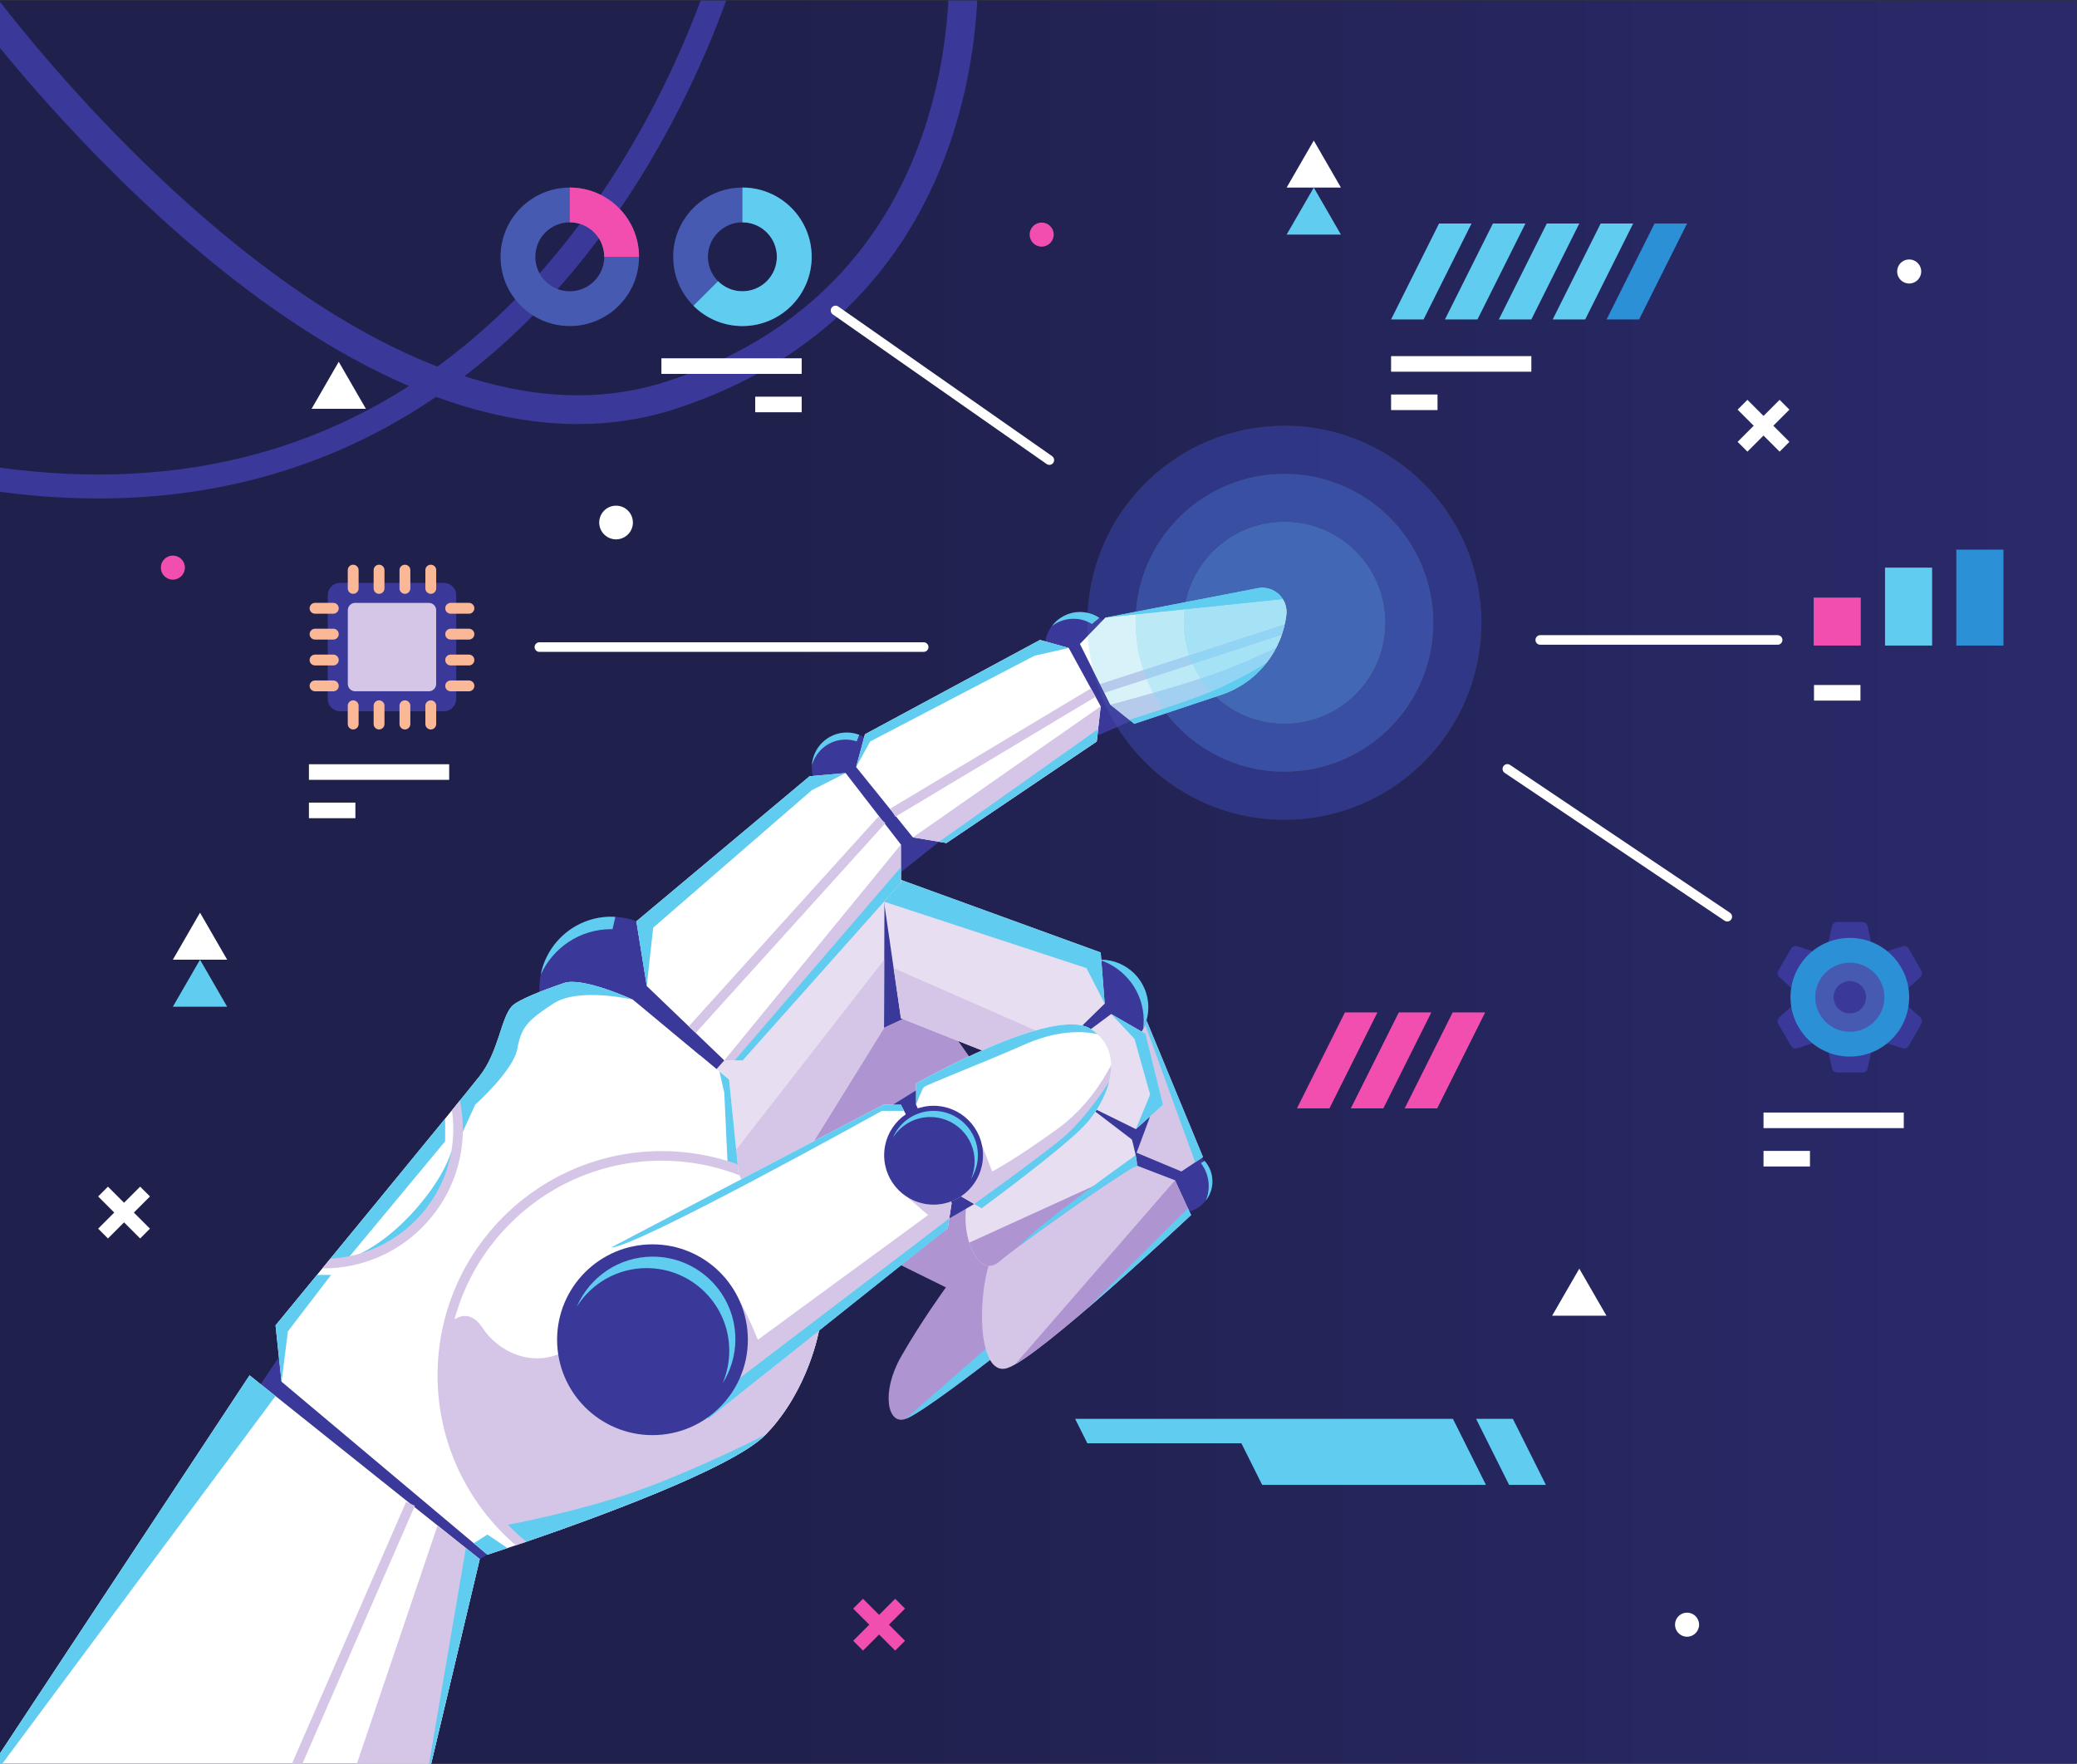 <?xml version="1.0" encoding="UTF-8" standalone="no"?>
<svg
   xmlns:dc="http://purl.org/dc/elements/1.1/"
   xmlns:cc="http://creativecommons.org/ns#"
   xmlns:rdf="http://www.w3.org/1999/02/22-rdf-syntax-ns#"
   xmlns:svg="http://www.w3.org/2000/svg"
   xmlns="http://www.w3.org/2000/svg"
   xmlns:sodipodi="http://sodipodi.sourceforge.net/DTD/sodipodi-0.dtd"
   xmlns:inkscape="http://www.inkscape.org/namespaces/inkscape"
   version="1.1"
   id="svg2"
   xml:space="preserve"
   width="577.38"
   height="490.24"
   viewBox="0 0 577.38 490.24"
   sodipodi:docname="3172740.svg"
   inkscape:version="1.0.2-2 (e86c870879, 2021-01-15)"><rect x="0" y="0" width="577.38" height="490.24" fill="#333333" stroke="none"/><defs
     id="defs6"><clipPath
       clipPathUnits="userSpaceOnUse"
       id="clipPath22"><path
         d="M 7143.6,660.551 H 356.398 V 4339.45 H 7143.6 V 660.551 m -4618.33,2345.569 -365,-196.67 -18.34,-68.33 118.34,-146.67 70,-11.67 313.33,211.67 1.4,12.34 41.24,17.88 c 72.56,-116.23 201.62,-193.55 348.73,-193.55 226.9,0 410.84,183.93 410.84,410.83 0,226.9 -183.94,410.83 -410.84,410.83 -219.98,0 -399.59,-172.89 -410.32,-390.21 -4.83,1.08 -9.85,1.68 -14.98,1.76 -0.02,0 -0.03,0 -0.05,0 -0.21,0 -0.42,0 -0.64,0 -0.02,0 -0.04,0 -0.07,0.01 -0.1,0 -0.21,0 -0.31,0 -0.09,0 -0.18,0 -0.26,0 -0.03,0 -0.06,0 -0.08,-0.01 -0.06,0 -0.12,0 -0.19,0 -0.03,0 -0.05,0 -0.08,0 -0.06,0 -0.13,0 -0.19,0 -0.02,0 -0.05,0 -0.08,0 -0.07,0 -0.14,0 -0.22,0 -0.01,0 -0.02,0 -0.03,0 -35.85,-0.55 -65.44,-26.91 -71,-61.32 l -11.2,3.11"
         id="path20" /></clipPath><linearGradient
       x1="0"
       y1="0"
       x2="1"
       y2="0"
       gradientUnits="userSpaceOnUse"
       gradientTransform="matrix(6787.2,0,0,-6787.2,1896.4,2500)"
       spreadMethod="pad"
       id="linearGradient28"><stop
         style="stop-opacity:1;stop-color:#1f204b"
         offset="0"
         id="stop24" /><stop
         style="stop-opacity:1;stop-color:#3a3899"
         offset="1"
         id="stop26" /></linearGradient><clipPath
       clipPathUnits="userSpaceOnUse"
       id="clipPath38"><path
         d="m 356.398,660.551 h 6787.2 v 3678.9 h -6787.2 z"
         id="path36" /></clipPath><clipPath
       clipPathUnits="userSpaceOnUse"
       id="clipPath212"><path
         d="m 3034.97,2631.12 c -147.11,0 -276.17,77.32 -348.73,193.55 l 28.38,12.3 7.31,-5.85 66.11,22.02 c 56.8,-74.18 146.28,-122.02 246.93,-122.02 171.67,0 310.84,139.16 310.84,310.83 0,171.67 -139.17,310.83 -310.84,310.83 -163.92,0 -298.21,-126.88 -309.99,-287.8 l -63.05,-12.19 h 0.02 l -0.02,-0.01 -5.82,-6 c -8.89,7.62 -19.63,13.14 -31.46,15.79 10.73,217.32 190.34,390.21 410.32,390.21 226.9,0 410.84,-183.93 410.84,-410.83 0,-226.9 -183.94,-410.83 -410.84,-410.83"
         id="path210" /></clipPath><linearGradient
       x1="0"
       y1="0"
       x2="1"
       y2="0"
       gradientUnits="userSpaceOnUse"
       gradientTransform="matrix(6787.2,0,0,-6787.2,1896.4,2500)"
       spreadMethod="pad"
       id="linearGradient218"><stop
         style="stop-opacity:1;stop-color:#2c3480"
         offset="0"
         id="stop214" /><stop
         style="stop-opacity:1;stop-color:#4142a1"
         offset="1"
         id="stop216" /></linearGradient><clipPath
       clipPathUnits="userSpaceOnUse"
       id="clipPath244"><path
         d="m 3034.97,2731.12 c -100.65,0 -190.13,47.84 -246.93,122.02 l 103.34,34.43 c 37.64,-35.03 88.12,-56.45 143.59,-56.45 116.44,0 210.84,94.39 210.84,210.83 0,116.44 -94.4,210.83 -210.84,210.83 -101.68,0 -186.54,-71.98 -206.43,-167.76 l -103.56,-20.04 c 11.78,160.92 146.07,287.8 309.99,287.8 171.67,0 310.84,-139.16 310.84,-310.83 0,-171.67 -139.17,-310.83 -310.84,-310.83"
         id="path242" /></clipPath><linearGradient
       x1="0"
       y1="0"
       x2="1"
       y2="0"
       gradientUnits="userSpaceOnUse"
       gradientTransform="matrix(6787.2,0,0,-6787.2,1896.4,2500)"
       spreadMethod="pad"
       id="linearGradient250"><stop
         style="stop-opacity:1;stop-color:#364fa1"
         offset="0"
         id="stop246" /><stop
         style="stop-opacity:1;stop-color:#4751ac"
         offset="1"
         id="stop248" /></linearGradient><clipPath
       clipPathUnits="userSpaceOnUse"
       id="clipPath270"><path
         d="m 3034.97,2831.12 c -55.47,0 -105.95,21.42 -143.59,56.45 l 11.69,3.9 c 0.18,0.06 0.36,0.12 0.54,0.18 0.06,0.02 0.11,0.04 0.16,0.05 0.13,0.05 0.26,0.09 0.39,0.13 0.06,0.02 0.12,0.04 0.18,0.07 0.16,0.05 0.32,0.11 0.48,0.16 0.06,0.02 0.11,0.04 0.17,0.06 0.12,0.04 0.24,0.08 0.37,0.13 0.08,0.03 0.18,0.06 0.26,0.09 0.08,0.03 0.16,0.05 0.24,0.08 0.1,0.04 0.21,0.07 0.31,0.11 0.03,0.01 0.05,0.02 0.08,0.03 2.37,0.83 4.72,1.71 7.05,2.63 0.02,0 0.04,0.01 0.06,0.02 0.24,0.09 0.47,0.19 0.71,0.28 0.03,0.02 0.07,0.03 0.1,0.04 0.1,0.04 0.2,0.08 0.3,0.12 0.08,0.03 0.15,0.06 0.22,0.09 0.08,0.03 0.17,0.07 0.26,0.1 0.15,0.07 0.32,0.13 0.47,0.2 0.04,0.01 0.07,0.02 0.11,0.04 0.14,0.06 0.29,0.12 0.43,0.18 0.04,0.01 0.08,0.03 0.12,0.05 67,27.56 114.42,89.31 123.22,161.94 3.74,30.83 -20.61,56.88 -50.23,56.88 -2.06,0 -4.15,-0.13 -6.25,-0.39 -1.18,-0.14 -2.36,-0.33 -3.54,-0.56 l -150.74,-29.16 c 19.89,95.78 104.75,167.76 206.43,167.76 116.44,0 210.84,-94.39 210.84,-210.83 0,-116.44 -94.4,-210.83 -210.84,-210.83"
         id="path268" /></clipPath><linearGradient
       x1="0"
       y1="0"
       x2="1"
       y2="0"
       gradientUnits="userSpaceOnUse"
       gradientTransform="matrix(6787.2,0,0,-6787.2,1896.4,2500)"
       spreadMethod="pad"
       id="linearGradient276"><stop
         style="stop-opacity:1;stop-color:#4068b3"
         offset="0"
         id="stop272" /><stop
         style="stop-opacity:1;stop-color:#4d62b7"
         offset="1"
         id="stop274" /></linearGradient><clipPath
       clipPathUnits="userSpaceOnUse"
       id="clipPath838"><rect
         style="fill:#1c1d47;stroke-width:7.5"
         id="rect840"
         width="4330.349"
         height="3676.799"
         x="356.398"
         y="-4339.45"
         transform="scale(1,-1)" /></clipPath></defs><sodipodi:namedview
     pagecolor="#ffffff"
     bordercolor="#666666"
     borderopacity="1"
     objecttolerance="10"
     gridtolerance="10"
     guidetolerance="10"
     inkscape:pageopacity="0"
     inkscape:pageshadow="2"
     inkscape:window-width="1920"
     inkscape:window-height="1001"
     id="namedview4"
     inkscape:document-rotation="0"
     showgrid="false"
     fit-margin-top="0"
     fit-margin-left="0"
     fit-margin-right="0"
     fit-margin-bottom="0"
     inkscape:zoom="1.245"
     inkscape:cx="663.22348"
     inkscape:cy="249.87847"
     inkscape:window-x="-9"
     inkscape:window-y="-9"
     inkscape:window-maximized="1"
     inkscape:current-layer="g10" /><g
     id="g10"
     inkscape:groupmode="layer"
     inkscape:label="ink_ext_XXXXXX"
     transform="matrix(1.333,0,0,-1.333,-47.52,578.593)"><g
       id="g18"
       clip-path="url(#clipPath838)"
       transform="scale(0.1)"><path
         d="M 7143.6,660.551 H 356.398 V 4339.45 H 7143.6 V 660.551 m -4618.33,2345.569 -365,-196.67 -18.34,-68.33 118.34,-146.67 70,-11.67 313.33,211.67 1.4,12.34 41.24,17.88 c 72.56,-116.23 201.62,-193.55 348.73,-193.55 226.9,0 410.84,183.93 410.84,410.83 0,226.9 -183.94,410.83 -410.84,410.83 -219.98,0 -399.59,-172.89 -410.32,-390.21 -4.83,1.08 -9.85,1.68 -14.98,1.76 -0.02,0 -0.03,0 -0.05,0 -0.21,0 -0.42,0 -0.64,0 -0.02,0 -0.04,0 -0.07,0.01 -0.1,0 -0.21,0 -0.31,0 -0.09,0 -0.18,0 -0.26,0 -0.03,0 -0.06,0 -0.08,-0.01 -0.06,0 -0.12,0 -0.19,0 -0.03,0 -0.05,0 -0.08,0 -0.06,0 -0.13,0 -0.19,0 -0.02,0 -0.05,0 -0.08,0 -0.07,0 -0.14,0 -0.22,0 -0.01,0 -0.02,0 -0.03,0 -35.85,-0.55 -65.44,-26.91 -71,-61.32 l -11.2,3.11"
         style="fill:url(#linearGradient28);fill-opacity:1;fill-rule:nonzero;stroke:none"
         id="path30" /></g><g
       id="g32"
       transform="scale(0.1)"><g
         id="g34"
         clip-path="url(#clipPath38)"><path
           d="m 1780.84,2279.27 c 0,-82.69 -67.04,-149.74 -149.74,-149.74 -82.7,0 -149.74,67.05 -149.74,149.74 0,82.7 67.04,149.74 149.74,149.74 82.7,0 149.74,-67.04 149.74,-149.74"
           style="fill:#3a3899;fill-opacity:1;fill-rule:nonzero;stroke:none"
           id="path40" /><path
           d="m 2195.54,2740.01 c 0,-40.35 -32.72,-73.07 -73.07,-73.07 -40.36,0 -73.07,32.72 -73.07,73.07 0,40.36 32.71,73.08 73.07,73.08 40.35,0 73.07,-32.72 73.07,-73.08"
           style="fill:#3a3899;fill-opacity:1;fill-rule:nonzero;stroke:none"
           id="path42" /><path
           d="m 2681.67,2991.27 c 0,-40.36 -32.71,-73.08 -73.07,-73.08 -40.36,0 -73.07,32.72 -73.07,73.08 0,40.35 32.71,73.07 73.07,73.07 40.36,0 73.07,-32.72 73.07,-73.07"
           style="fill:#3a3899;fill-opacity:1;fill-rule:nonzero;stroke:none"
           id="path44" /><path
           d="m 2884.89,1877.08 c 0,-35.87 -29.07,-64.94 -64.94,-64.94 -35.87,0 -64.95,29.07 -64.95,64.94 0,35.87 29.08,64.95 64.95,64.95 35.87,0 64.94,-29.08 64.94,-64.95"
           style="fill:#3a3899;fill-opacity:1;fill-rule:nonzero;stroke:none"
           id="path46" /><path
           d="m 2848.93,1916.89 -15.18,-95.77 c 0,0 -113.25,48.33 -117.53,56.66 -4.29,8.34 0.71,86.67 0.71,86.67 l 132,-47.56"
           style="fill:#3a3899;fill-opacity:1;fill-rule:nonzero;stroke:none"
           id="path48" /><path
           d="m 2653.11,2339.41 63.11,-79.91 -79.91,-55.03 z"
           style="fill:#3a3899;fill-opacity:1;fill-rule:nonzero;stroke:none"
           id="path50" /><path
           d="m 2544.84,3000.68 107.09,41.79 62.69,-205.5 -69.62,-30.18 -100.16,193.89"
           style="fill:#3a3899;fill-opacity:1;fill-rule:nonzero;stroke:none"
           id="path52" /><path
           d="m 2064.58,2723.69 89.07,61.08 161.35,-199.44 -79.73,-63.38 -170.69,201.74"
           style="fill:#3a3899;fill-opacity:1;fill-rule:nonzero;stroke:none"
           id="path54" /><path
           d="m 1356.93,1089.45 16.04,9.26 -410.618,448.24 -62.18,-92.73 456.758,-364.77"
           style="fill:#3a3899;fill-opacity:1;fill-rule:nonzero;stroke:none"
           id="path56" /><path
           d="m 2448.6,1526.12 c 0,0 -165,-130 -203.33,-144.17 -38.34,-14.17 -51.67,55.83 -10,129.17 41.66,73.33 93.85,145 93.85,145 l -408.85,201.66 333.33,456.25 391.67,-557.91 -196.67,-230"
           style="fill:#ae95d1;fill-opacity:1;fill-rule:nonzero;stroke:none"
           id="path58" /><path
           d="m 2433.6,1546.95 -188.33,-165 c 33.38,12.34 162.76,112.47 195.65,138.15 l -7.32,26.85"
           style="fill:#60ccf0;fill-opacity:1;fill-rule:nonzero;stroke:none"
           id="path60" /><path
           d="m 2168.6,2183.2 92.5,42.92 -61.08,234.3 z"
           style="fill:#3a3899;fill-opacity:1;fill-rule:nonzero;stroke:none"
           id="path62" /><path
           d="m 2709.49,1916.89 97.44,-37.44 33.34,-72.5 c 0,0 -318.34,-299.17 -383.34,-319.17 -65,-20 -62.5,166.67 -31.25,233.34 31.25,66.66 283.81,195.77 283.81,195.77"
           style="fill:#d5c6e7;fill-opacity:1;fill-rule:nonzero;stroke:none"
           id="path64" /><path
           d="m 2727.6,2261.12 137.67,-333.34 -45,-30 -111.67,46.67 -110,298.33 129,18.34"
           style="fill:#d5c6e7;fill-opacity:1;fill-rule:nonzero;stroke:none"
           id="path66" /><path
           d="m 2741.63,2212.48 107.3,-295.59 16.34,10.89 -117.99,284.7 h -5.65"
           style="fill:#60ccf0;fill-opacity:1;fill-rule:nonzero;stroke:none"
           id="path68" /><path
           d="m 2751.21,2240.13 c 0,-54.83 -44.44,-99.28 -99.28,-99.28 -54.83,0 -99.28,44.45 -99.28,99.28 0,54.83 44.45,99.28 99.28,99.28 54.84,0 99.28,-44.45 99.28,-99.28"
           style="fill:#3a3899;fill-opacity:1;fill-rule:nonzero;stroke:none"
           id="path70" /><path
           d="m 2741.63,2212.48 c 0,-5.87 -0.51,-11.61 -1.25,-17.28 6.88,13.5 10.83,28.74 10.83,44.93 0,54.83 -44.44,99.28 -99.28,99.28 -1.02,0 -2.01,-0.12 -3.02,-0.15 53.76,-17.08 92.72,-67.36 92.72,-126.78"
           style="fill:#60ccf0;fill-opacity:1;fill-rule:nonzero;stroke:none"
           id="path72" /><path
           d="m 2755,2012.79 -30.13,-81.07 -102.54,87.73 29.6,60 103.07,-66.66"
           style="fill:#3a3899;fill-opacity:1;fill-rule:nonzero;stroke:none"
           id="path74" /><path
           d="m 2621.93,2036.95 95,-72.5 c 0,0 16.67,-60 8.34,-56.67 -8.34,3.34 -238.34,-158.33 -285,-198.33 -46.67,-40 -91.14,69.97 -59.74,151.65 31.4,81.68 241.4,175.85 241.4,175.85"
           style="fill:#e8def1;fill-opacity:1;fill-rule:nonzero;stroke:none"
           id="path76" /><path
           d="m 2218.6,2036.95 48.33,30 121.27,-236.94 -66.01,-38.11 -103.59,245.05"
           style="fill:#3a3899;fill-opacity:1;fill-rule:nonzero;stroke:none"
           id="path78" /><path
           d="m 2608.6,2177.78 65.2,48.34 71.64,-41.36 36.49,-147.81 -56.66,-50.83 -103.34,50.83 -13.33,140.83"
           style="fill:#e8def1;fill-opacity:1;fill-rule:nonzero;stroke:none"
           id="path80" /><path
           d="m 2191.1,2521.95 460.83,-167.5 8.34,-106.67 -145,-141.66 -280,111.21 -44.17,304.62"
           style="fill:#e8def1;fill-opacity:1;fill-rule:nonzero;stroke:none"
           id="path82" /><path
           d="m 2200.02,2460.42 422.31,-138.61 37.94,-74.03 -8.34,106.67 -460.83,167.5 8.92,-61.53"
           style="fill:#60ccf0;fill-opacity:1;fill-rule:nonzero;stroke:none"
           id="path84" /><path
           d="m 2220.12,2321.81 358.48,-157.36 -63.33,-58.33 -280,111.21 -15.15,104.48"
           style="fill:#d5c6e7;fill-opacity:1;fill-rule:nonzero;stroke:none"
           id="path86" /><path
           d="m 2201.1,2500 -1.08,-303.02 -213.92,-345.03 -130,-45 -92.5,285 437.5,408.05"
           style="fill:#e8def1;fill-opacity:1;fill-rule:nonzero;stroke:none"
           id="path88" /><path
           d="m 2200.33,2339.41 -364.93,-468.68 20.7,-63.78 130,45 213.92,345.03 0.31,142.43"
           style="fill:#d5c6e7;fill-opacity:1;fill-rule:nonzero;stroke:none"
           id="path90" /><path
           d="m 1606.1,2314.45 77.5,105 183.33,-290 -16.26,-18.18 -244.57,203.18"
           style="fill:#3a3899;fill-opacity:1;fill-rule:nonzero;stroke:none"
           id="path92" /><path
           d="M 190.266,432.781 876.934,1472.78 1356.93,1089.45 1120.27,92.781 190.266,432.781"
           style="fill:#ffffff;fill-opacity:1;fill-rule:nonzero;stroke:none"
           id="path94" /><path
           d="m 1372.97,1098.71 -429.368,360.74 -12.5,117.5 c 0,0 386.668,470 425.828,520 39.17,50 44.17,120 66.67,145 12.07,13.41 63.69,33.29 108.97,48.84 39.13,13.45 143.78,-34.7 143.78,-34.7 l 200.58,-166.64 20,-196.67 167.65,-325.62 c 0,0 -20.98,-124.38 -110.98,-217.71 -90,-93.33 -580.63,-250.74 -580.63,-250.74"
           style="fill:#ffffff;fill-opacity:1;fill-rule:nonzero;stroke:none"
           id="path96" /><path
           d="m 2064.58,1567.16 -9.31,18.09 -213.34,-89.98 c 0,0 -213.33,107.51 -282.55,45.85 -69.21,-61.67 -157.45,-28.34 -195.78,29.66 -38.33,58 -78.78,0 -78.78,0 -45.46,-278.67 133.78,-424.66 159.99,-448.14 139.68,47.61 440.28,155.77 508.79,226.81 90,93.33 110.98,217.71 110.98,217.71"
           style="fill:#d5c6e7;fill-opacity:1;fill-rule:nonzero;stroke:none"
           id="path98" /><path
           d="m 1297.87,1940.32 c 0,0 -11.94,-49.73 -73.44,-120.04 -61.49,-70.3 -116.73,-93.58 -116.73,-93.58 0,0 90.04,14.36 140.9,81.08 50.86,66.73 49.27,132.54 49.27,132.54"
           style="fill:#60ccf0;fill-opacity:1;fill-rule:nonzero;stroke:none"
           id="path100" /><path
           d="m 1856.87,2106.12 10.06,-44.17 7.16,-153.75 21.67,-3.89 -18.83,185.14 -20.06,16.67"
           style="fill:#60ccf0;fill-opacity:1;fill-rule:nonzero;stroke:none"
           id="path102" /><path
           d="m 1701.93,1237.78 c -130,-48.33 -293.33,-78.09 -293.33,-78.09 l 36.21,-37.05 c 139.68,47.61 440.28,155.76 508.79,226.81 0,0 -121.67,-63.33 -251.67,-111.67"
           style="fill:#60ccf0;fill-opacity:1;fill-rule:nonzero;stroke:none"
           id="path104" /><path
           d="m 1040.03,1709.45 h 36.07 l 208.72,251.25 v 47.3 c -67.81,-83.02 -168.23,-205.37 -244.79,-298.55"
           style="fill:#60ccf0;fill-opacity:1;fill-rule:nonzero;stroke:none"
           id="path106" /><path
           d="m 1964.66,1361.52 c 80.64,91.62 99.92,205.64 99.92,205.64 l -40.64,78.95 -340.34,-295.18 c 0,0 144.53,-20.35 281.06,10.59"
           style="fill:#d5c6e7;fill-opacity:1;fill-rule:nonzero;stroke:none"
           id="path108" /><path
           d="m 1705.27,2284.45 -21.67,135 361.24,302.5 75.2,6.62 115.23,-149.12 V 2500 l -330,-370.55 h -38.34 l -161.66,155"
           style="fill:#ffffff;fill-opacity:1;fill-rule:nonzero;stroke:none"
           id="path110" /><path
           d="m 2330.27,2582.78 -70,11.67 -118.34,146.67 18.34,68.33 365,196.67 60,-16.67 66.66,-121.67 -8.33,-73.33 -313.33,-211.67"
           style="fill:#ffffff;fill-opacity:1;fill-rule:nonzero;stroke:none"
           id="path112" /><path
           d="m 2608.6,2997.78 53.33,55 317.35,61.4 c 33.8,6.54 64.16,-21.75 60.02,-55.93 -9.36,-77.25 -62.4,-142.18 -136.23,-166.78 l -181.14,-60.35 -50,40 -63.33,126.66"
           style="fill:#ffffff;fill-opacity:1;fill-rule:nonzero;stroke:none"
           id="path114" /><path
           d="m 1631.1,1739.45 567.5,297.5 h 36.67 l 105.83,-205 c 0,0 -8.54,-55.36 -8.54,-52.86 0,2.5 -498.96,-397.14 -498.96,-397.14 l -202.5,357.5"
           style="fill:#ffffff;fill-opacity:1;fill-rule:nonzero;stroke:none"
           id="path116" /><path
           d="m 2266.93,2036.95 v 44.17 c 0,0 288.34,165 365,113.33 76.67,-51.67 33.34,-150 -13.33,-200 -46.67,-50 -215,-173.33 -215,-173.33 l -46.16,26.65 -90.51,189.18"
           style="fill:#ffffff;fill-opacity:1;fill-rule:nonzero;stroke:none"
           id="path118" /><path
           d="m 1833.6,1381.95 c 0,0 498.96,399.64 498.96,397.14 0,-2.5 8.54,52.86 8.54,52.86 l -1.7,3.29 c 7.49,2.8 14.61,6.35 21.16,10.73 l 43.04,-24.85 c 0,0 168.33,123.33 215,173.33 28.84,30.9 56.38,80.27 55.13,125.67 -18.09,-35.26 -53.68,-91.52 -112.63,-134 -92.5,-66.67 -135.42,-88.34 -135.42,-88.34 l -21.29,54.63 -155.79,-107.88 43.33,-37.58 -355,-260 c 0,0 -19.54,48.87 -38.5,81.95 -9.08,15.84 -75.89,-47.97 -134.85,-123.33 l 70.02,-123.62"
           style="fill:#d5c6e7;fill-opacity:1;fill-rule:nonzero;stroke:none"
           id="path120" /><path
           d="m 2336.09,1799.92 -3.53,-20.83 -498.96,-397.14 -10,27.5 512.49,390.47"
           style="fill:#60ccf0;fill-opacity:1;fill-rule:nonzero;stroke:none"
           id="path122" /><path
           d="m 1916.1,1546.95 c 0,-109.85 -89.05,-198.9 -198.9,-198.9 -109.86,0 -198.91,89.05 -198.91,198.9 0,109.85 89.05,198.9 198.91,198.9 109.85,0 198.9,-89.05 198.9,-198.9"
           style="fill:#3a3899;fill-opacity:1;fill-rule:nonzero;stroke:none"
           id="path124" /><path
           d="m 2406.47,1931.72 c 0,-56.92 -46.15,-103.07 -103.07,-103.07 -56.92,0 -103.07,46.15 -103.07,103.07 0,56.92 46.15,103.07 103.07,103.07 56.92,0 103.07,-46.15 103.07,-103.07"
           style="fill:#3a3899;fill-opacity:1;fill-rule:nonzero;stroke:none"
           id="path126" /><path
           d="m 2296.56,2011.33 c 51.05,0 92.44,-41.38 92.44,-92.44 0,-12.97 -2.69,-25.3 -7.51,-36.5 9.04,14.29 14.35,31.17 14.35,49.33 0,51.06 -41.38,92.45 -92.44,92.45 -38.09,0 -70.77,-23.05 -84.93,-55.95 16.38,25.88 45.19,43.11 78.09,43.11"
           style="fill:#60ccf0;fill-opacity:1;fill-rule:nonzero;stroke:none"
           id="path128" /><path
           d="m 1704.97,1696.3 c 95.2,0 172.36,-77.17 172.36,-172.36 0,-24.18 -5.02,-47.17 -14,-68.05 16.86,26.64 26.76,58.12 26.76,91.97 0,95.2 -77.17,172.36 -172.36,172.36 -71.01,0 -131.95,-42.97 -158.35,-104.3 30.55,48.25 84.26,80.38 145.59,80.38"
           style="fill:#60ccf0;fill-opacity:1;fill-rule:nonzero;stroke:none"
           id="path130" /><path
           d="m 1288.98,1472.78 c 0,246.78 200.76,447.54 447.54,447.54 57.09,0 111.66,-10.86 161.91,-30.44 l -1.5,2.9 -2.02,19.87 c -49.49,17.87 -102.81,27.67 -158.39,27.67 -257.81,0 -467.54,-209.74 -467.54,-467.54 0,-141.62 63.37,-268.64 163.16,-354.45 6.88,2.33 14.25,4.84 22.05,7.51 -100.74,82.14 -165.21,207.13 -165.21,346.94"
           style="fill:#d5c6e7;fill-opacity:1;fill-rule:nonzero;stroke:none"
           id="path132" /><path
           d="m 1203.36,1208.77 -412.258,-945.321 18.332,-8 412.256,945.331"
           style="fill:#d5c6e7;fill-opacity:1;fill-rule:nonzero;stroke:none"
           id="path134" /><path
           d="m 1807.47,2186.87 395.48,437.29 -14.83,13.41 -395.48,-437.29"
           style="fill:#d5c6e7;fill-opacity:1;fill-rule:nonzero;stroke:none"
           id="path136" /><path
           d="m 2223.74,2637.51 417.71,250.21 -10.28,17.16 -417.71,-250.21"
           style="fill:#d5c6e7;fill-opacity:1;fill-rule:nonzero;stroke:none"
           id="path138" /><path
           d="m 2659.53,2895.92 370.02,120.29 c 2.62,7.51 4.7,15.25 6.42,23.12 l -385.48,-125.32 9.04,-18.09"
           style="fill:#d5c6e7;fill-opacity:1;fill-rule:nonzero;stroke:none"
           id="path140" /><path
           d="M 1268.98,1159.69 931.102,161.941 1120.27,92.781 l 236.66,996.669 -87.95,70.24"
           style="fill:#d5c6e7;fill-opacity:1;fill-rule:nonzero;stroke:none"
           id="path142" /><path
           d="m 2840.27,1806.95 -33.34,72.5 -333.96,-384.18 c 89.58,50.7 367.3,311.68 367.3,311.68"
           style="fill:#ae95d1;fill-opacity:1;fill-rule:nonzero;stroke:none"
           id="path144" /><path
           d="m 2713.69,1902.51 -335.97,-153.14 c 12.15,-38.74 37,-61.82 62.55,-39.92 41.17,35.3 225,165.25 273.42,193.06"
           style="fill:#ae95d1;fill-opacity:1;fill-rule:nonzero;stroke:none"
           id="path146" /><path
           d="m 2673.8,2226.12 48.55,-51.67 32.65,-116.25 -29.73,-72.08 56.66,50.83 -36.49,147.81 -71.64,41.36"
           style="fill:#60ccf0;fill-opacity:1;fill-rule:nonzero;stroke:none"
           id="path148" /><path
           d="m 2330.27,2582.78 313.33,211.67 8.33,73.33 -391.66,-273.33 70,-11.67"
           style="fill:#d5c6e7;fill-opacity:1;fill-rule:nonzero;stroke:none"
           id="path150" /><path
           d="m 2235.27,2500 v 79.45 l -368.34,-450 h 38.34 l 330,370.55"
           style="fill:#d5c6e7;fill-opacity:1;fill-rule:nonzero;stroke:none"
           id="path152" /><path
           d="m 2884.89,2934.45 c -76.29,-27.5 -212.96,-63.33 -212.96,-63.33 l 50,-40 181.14,60.35 c 51.1,17.03 92.21,53.4 115.81,99.78 -0.29,-0.14 -57.88,-29.37 -133.99,-56.8"
           style="fill:#d5c6e7;fill-opacity:1;fill-rule:nonzero;stroke:none"
           id="path154" /><path
           d="m 2840.27,1806.95 -6.52,14.17 L 2622.51,1611 c 105,90 217.76,195.95 217.76,195.95"
           style="fill:#60ccf0;fill-opacity:1;fill-rule:nonzero;stroke:none"
           id="path156" /><path
           d="m 2884.89,1877.08 c 0,16.39 -6.11,31.32 -16.12,42.74 l -7.88,-4.49 c 10.14,-13.34 16.3,-29.87 16.3,-47.93 0,-10.61 -2.12,-20.71 -5.88,-29.97 8.48,10.98 13.58,24.71 13.58,39.65"
           style="fill:#60ccf0;fill-opacity:1;fill-rule:nonzero;stroke:none"
           id="path158" /><path
           d="m 2979.28,3114.18 -317.35,-61.39 370.04,38.34 c -10.61,16.97 -30.91,27.27 -52.69,23.05"
           style="fill:#60ccf0;fill-opacity:1;fill-rule:nonzero;stroke:none"
           id="path160" /><path
           d="m 2141.93,2741.12 29.24,53.33 342.43,178.67 71.67,16.33 -60,16.67 -365,-196.67 -18.34,-68.33"
           style="fill:#60ccf0;fill-opacity:1;fill-rule:nonzero;stroke:none"
           id="path162" /><path
           d="m 1705.27,2284.45 13.33,121.67 330.8,286.66 70.64,35.79 -75.2,-6.62 -361.24,-302.5 21.67,-135"
           style="fill:#60ccf0;fill-opacity:1;fill-rule:nonzero;stroke:none"
           id="path164" /><path
           d="m 1532.57,2290.79 c -45.28,-15.55 -96.9,-35.43 -108.97,-48.84 -22.5,-25 -27.5,-95 -66.67,-145 -7.09,-9.05 -25.6,-31.91 -51.11,-63.2 l 15.94,-53.05 25.59,56.25 c 0,0 79.58,70.83 87.92,116.53 8.33,45.69 21.66,59.3 75,94.3 53.33,35 166.08,8.31 166.08,8.31 0,0 -104.65,48.15 -143.78,34.7"
           style="fill:#60ccf0;fill-opacity:1;fill-rule:nonzero;stroke:none"
           id="path166" /><path
           d="m 1321.76,1986.12 c 0,20.43 -2.14,40.36 -6.17,59.61 -5.2,-6.39 -10.8,-13.25 -16.69,-20.48 1.86,-12.78 2.86,-25.84 2.86,-39.13 0,-144.37 -113.72,-262.66 -256.28,-270.03 -5.69,-6.93 -11.26,-13.7 -16.68,-20.3 l 2.57,-0.07 c 160.13,0 290.39,130.27 290.39,290.4"
           style="fill:#d5c6e7;fill-opacity:1;fill-rule:nonzero;stroke:none"
           id="path168" /><path
           d="m 1356.93,1089.45 -28.88,23.07 -88.24,-516.301 z"
           style="fill:#60ccf0;fill-opacity:1;fill-rule:nonzero;stroke:none"
           id="path170" /><path
           d="m 1414.86,1112.52 -41.89,28.18 -28.48,-18.06 28.48,-23.93 41.89,13.81"
           style="fill:#60ccf0;fill-opacity:1;fill-rule:nonzero;stroke:none"
           id="path172" /><path
           d="m 1633.89,2402.99 5.83,25.64 c -2.86,0.16 -5.72,0.38 -8.62,0.38 -72.73,0 -133.31,-51.87 -146.86,-120.63 25.4,55.82 81.53,94.71 146.86,94.71 0.94,0 1.86,-0.09 2.79,-0.1"
           style="fill:#60ccf0;fill-opacity:1;fill-rule:nonzero;stroke:none"
           id="path174" /><path
           d="m 1017.56,1682.11 h 29.37 l -89.996,-117.66 -13.332,-105 -12.5,117.5 86.458,105.16"
           style="fill:#60ccf0;fill-opacity:1;fill-rule:nonzero;stroke:none"
           id="path176" /><path
           d="M 931.102,1429.53 190.266,432.781 876.934,1472.78 Z"
           style="fill:#60ccf0;fill-opacity:1;fill-rule:nonzero;stroke:none"
           id="path178" /><path
           d="m 2631.93,2194.45 c -76.66,51.67 -365,-113.33 -365,-113.33 v -44.17 c 0,0 11.67,30.83 15.84,36.23 4.16,5.4 120.83,49.6 210.83,89.6 90,40 151.66,21.13 151.67,21.12 -3.98,3.69 -8.4,7.22 -13.34,10.55"
           style="fill:#60ccf0;fill-opacity:1;fill-rule:nonzero;stroke:none"
           id="path180" /><path
           d="m 2241.87,2024.17 v 0 l -6.6,12.78 h -36.67 l -567.5,-297.5 c 49.17,-1.67 564.44,284.72 564.44,284.72 h 46.33"
           style="fill:#60ccf0;fill-opacity:1;fill-rule:nonzero;stroke:none"
           id="path182" /><path
           d="m 2330.27,2582.78 313.33,211.67 2.79,24.6 c -1.76,-0.54 -2.79,-0.85 -2.79,-0.85 l -328.6,-232.87 15.27,-2.55"
           style="fill:#60ccf0;fill-opacity:1;fill-rule:nonzero;stroke:none"
           id="path184" /><path
           d="m 2235.27,2532.23 -0.42,-0.28 -346.25,-402.5 h 16.67 l 330,370.55 v 32.23"
           style="fill:#60ccf0;fill-opacity:1;fill-rule:nonzero;stroke:none"
           id="path186" /><path
           d="m 2903.07,2891.47 c 38.01,12.66 70.45,36.08 94.31,66.31 -1.21,-0.79 -36.13,-23.39 -97.53,-51.86 -38.37,-17.78 -126.16,-46.78 -188.26,-66.53 l 10.34,-8.27 181.14,60.35"
           style="fill:#60ccf0;fill-opacity:1;fill-rule:nonzero;stroke:none"
           id="path188" /><path
           d="m 2148.31,2808.29 c -8.04,3.05 -16.73,4.8 -25.84,4.8 -38.82,0 -70.47,-30.29 -72.84,-68.51 8.47,30.98 36.74,53.77 70.41,53.77 8.09,0 15.84,-1.36 23.11,-3.79 l 5.16,13.73"
           style="fill:#60ccf0;fill-opacity:1;fill-rule:nonzero;stroke:none"
           id="path190" /><path
           d="m 2648.84,3052.23 c -11.55,7.63 -25.36,12.11 -40.24,12.11 -23.93,0 -45.11,-11.56 -58.44,-29.34 12.53,9.55 28.13,15.28 45.11,15.28 14.06,0 27.17,-3.96 38.4,-10.73 4.6,3.79 10.06,8.37 15.17,12.68"
           style="fill:#60ccf0;fill-opacity:1;fill-rule:nonzero;stroke:none"
           id="path192" /><path
           d="m 2618.6,1994.45 c 21.47,23 42.2,56.24 50.9,90.45 l 0.01,0.07 c 0,0 -45.91,-75.52 -100.91,-120.52 -55,-45 -180.4,-134.44 -180.4,-134.44 l 15.4,-8.89 c 0,0 168.33,123.33 215,173.33"
           style="fill:#60ccf0;fill-opacity:1;fill-rule:nonzero;stroke:none"
           id="path194" /><path
           d="m 2724.87,1931.72 c 0,0 -209.28,-148.28 -240.27,-187.77 l 0.01,0.01 c 82.53,61.53 233.92,166.52 240.66,163.82 3.86,-1.54 2.33,10.55 -0.4,23.94"
           style="fill:#60ccf0;fill-opacity:1;fill-rule:nonzero;stroke:none"
           id="path196" /><path
           d="m 1857.83,4462.27 -0.17,-0.66 c -3.93,-15.36 -79.09,-295.17 -277.99,-569.05 -99.42,-136.98 -229.58,-272.41 -396.81,-373.42 -167.29,-101.01 -371.547,-167.97 -621.462,-168.02 -87.593,0 -180.808,8.25 -280,26.26 l -8.929,-49.19 c 101.961,-18.52 198.191,-27.08 288.929,-27.07 263.032,-0.06 479.802,72.09 655.592,180.26 263.8,162.33 435.62,404.46 541.9,605.52 106.25,201.16 147.06,361.76 147.41,363.07 l -48.47,12.3 v 0"
           style="fill:#3a3899;fill-opacity:1;fill-rule:nonzero;stroke:none"
           id="path198" /><path
           d="m 292.734,4321.71 c 0.743,-0.96 157.926,-215.5 394.051,-431 118.113,-107.75 255.973,-215.8 404.635,-297.41 148.63,-81.53 308.4,-136.94 470.26,-137.01 69.51,-0.01 139.31,10.31 208.14,33.19 142.84,47.44 254.21,116.57 340.17,196.52 129.02,119.96 200.54,263.58 239.67,393.54 39.15,130.05 46.25,246.78 46.27,315.45 v 0 c 0,39.69 -2.4,63.33 -2.49,64.19 l -59.68,-6.13 5.49,0.56 -5.49,-0.55 v -0.01 l 5.49,0.56 -5.49,-0.55 c 0.05,-0.52 2.17,-21.96 2.17,-58.07 0.07,-86.02 -12.23,-255.03 -91.42,-423.03 -39.57,-84.06 -95.69,-167.92 -175.38,-242.02 -79.72,-74.07 -183.05,-138.57 -318.23,-183.52 -62.44,-20.75 -125.62,-30.12 -189.22,-30.13 -147.87,-0.07 -298.55,51.16 -441.39,129.6 -214.263,117.51 -409.849,295.62 -551.102,444.29 -70.665,74.32 -127.817,141.25 -167.231,189.51 -19.707,24.13 -34.98,43.6 -45.293,56.98 -5.156,6.69 -9.07,11.87 -11.684,15.35 -1.304,1.73 -2.285,3.05 -2.929,3.92 l -0.715,0.96 -0.207,0.28 -48.395,-35.47 v 0"
           style="fill:#3a3899;fill-opacity:1;fill-rule:nonzero;stroke:none"
           id="path200" /><path
           d="m 7187.19,2024.62 10.48,-1.38 -10.48,1.41 v -0.03 l 10.48,-1.38 -10.48,1.41 c -0.14,-1.22 -41.92,-308.59 -324.2,-646.91 C 6721.8,1208.52 6520.48,1031.27 6233.19,880.02 5945.9,728.781 5572.52,603.539 5087.23,539.191 l 7.89,-59.48 c 493.26,65.398 874.8,193.328 1169.48,349.039 442.07,233.5 688.13,529.57 822.87,767.55 134.82,238.01 158.82,417.7 159.21,420.48 l -59.49,7.84"
           style="fill:#475ab2;fill-opacity:1;fill-rule:nonzero;stroke:none"
           id="path202" /><path
           d="m 4548.4,495.07 0.16,0.149 c 4.59,4.383 99.03,93.191 282.01,184.39 183,91.2 454.46,184.86 813.83,199.18 336.33,13.43 659.43,12.813 935.8,61.422 138.19,24.348 264.82,61.059 375.44,118.599 110.6,57.51 205.12,136.1 277.83,243.1 l -33.08,22.49 C 7131.57,1223.25 7042.87,1149.33 6937.18,1094.3 6778.74,1011.78 6581.75,972.488 6360.94,951.82 6140.16,931.09 5895.81,928.82 5642.8,918.762 5271.46,903.98 4991.26,805.742 4803.87,710.961 4616.45,616.18 4521.74,524.922 4520.61,523.84 l 27.79,-28.77"
           style="fill:#475ab2;fill-opacity:1;fill-rule:nonzero;stroke:none"
           id="path204" /></g></g><g
       id="g206"
       transform="scale(0.1)"><g
         id="g208"
         clip-path="url(#clipPath212)"><path
           d="m 3034.97,2631.12 c -147.11,0 -276.17,77.32 -348.73,193.55 l 28.38,12.3 7.31,-5.85 66.11,22.02 c 56.8,-74.18 146.28,-122.02 246.93,-122.02 171.67,0 310.84,139.16 310.84,310.83 0,171.67 -139.17,310.83 -310.84,310.83 -163.92,0 -298.21,-126.88 -309.99,-287.8 l -63.05,-12.19 h 0.02 l -0.02,-0.01 -5.82,-6 c -8.89,7.62 -19.63,13.14 -31.46,15.79 10.73,217.32 190.34,390.21 410.32,390.21 226.9,0 410.84,-183.93 410.84,-410.83 0,-226.9 -183.94,-410.83 -410.84,-410.83"
           style="fill:url(#linearGradient218);fill-opacity:1;fill-rule:nonzero;stroke:none"
           id="path220" /></g></g><path
       d="m 262.427,303.167 c -0.009,0.342 -0.013,0.685 -0.013,1.028 0,0.082 0,0.164 0.001,0.246 0.33,-0.14 0.648,-0.303 0.952,-0.486 0.46,0.379 1.006,0.837 1.517,1.268 -0.727,0.48 -1.543,0.835 -2.419,1.033 v 0.001 c 1.183,-0.265 2.257,-0.817 3.146,-1.579 l -0.418,-0.431 v 0 l -2.766,-1.08"
       style="fill:#4143a1;fill-opacity:1;fill-rule:nonzero;stroke:none;stroke-width:0.1"
       id="path222" /><path
       d="m 268.624,282.467 c -2.243,3.592 -3.946,7.554 -4.996,11.776 l 3.565,-7.131 v 0 l 4.268,-3.415 -2.837,-1.23 m -6.121,19.005 c -0.037,0.563 -0.062,1.127 -0.076,1.695 l 2.766,1.08 -2.69,-2.775"
       style="fill:#4143a1;fill-opacity:1;fill-rule:nonzero;stroke:none;stroke-width:0.1"
       id="path224" /><path
       d="m 267.193,287.112 v 0 l -3.565,7.131 c -0.582,2.336 -0.963,4.754 -1.125,7.229 l 2.69,2.775 0.418,0.431 0.582,0.6 0.002,10e-4 6.266,0.649 c -0.031,-0.574 -0.047,-1.151 -0.047,-1.733 0,-3.453 0.563,-6.775 1.603,-9.878 l -8.968,-2.916 0.904,-1.809 8.761,2.848 c 0.403,-0.987 0.856,-1.949 1.355,-2.882 -4.878,-1.398 -8.876,-2.446 -8.876,-2.446"
       style="fill:#d7f2f9;fill-opacity:1;fill-rule:nonzero;stroke:none;stroke-width:0.1"
       id="path226" /><path
       d="m 265.953,289.592 -0.904,1.809 8.968,2.916 c 0.212,-0.635 0.445,-1.261 0.697,-1.877 l -8.761,-2.848"
       style="fill:#b6cbec;fill-opacity:1;fill-rule:nonzero;stroke:none;stroke-width:0.1"
       id="path228" /><path
       d="m 272.193,283.112 -0.732,0.585 -4.268,3.415 v 0 c 0,0 3.998,1.048 8.876,2.446 0.621,-1.162 1.314,-2.279 2.072,-3.346 -2.427,-0.811 -4.855,-1.596 -6.982,-2.273 l 1.034,-0.827"
       style="fill:#b6cbec;fill-opacity:1;fill-rule:nonzero;stroke:none;stroke-width:0.1"
       id="path230" /><path
       d="m 266.193,305.279 6.305,1.219 c -0.014,-0.189 -0.026,-0.38 -0.037,-0.57 l -6.266,-0.649 h -0.002"
       style="fill:#60ccf0;fill-opacity:1;fill-rule:nonzero;stroke:none;stroke-width:0.1"
       id="path232" /><path
       d="m 272.193,283.112 v 0 l -1.034,0.827 c 2.127,0.677 4.555,1.462 6.982,2.273 0.216,-0.304 0.437,-0.603 0.663,-0.898 l -6.611,-2.202"
       style="fill:#60ccf0;fill-opacity:1;fill-rule:nonzero;stroke:none;stroke-width:0.1"
       id="path234" /><path
       d="m 263.367,303.955 c -0.304,0.183 -0.622,0.346 -0.952,0.486 0.003,0.608 0.02,1.213 0.05,1.815 0.876,-0.198 1.692,-0.553 2.419,-1.033 -0.511,-0.431 -1.057,-0.889 -1.517,-1.268"
       style="fill:#60ccf0;fill-opacity:1;fill-rule:nonzero;stroke:none;stroke-width:0.1"
       id="path236" /><g
       id="g238"
       transform="scale(0.1)"><g
         id="g240"
         clip-path="url(#clipPath244)"><path
           d="m 3034.97,2731.12 c -100.65,0 -190.13,47.84 -246.93,122.02 l 103.34,34.43 c 37.64,-35.03 88.12,-56.45 143.59,-56.45 116.44,0 210.84,94.39 210.84,210.83 0,116.44 -94.4,210.83 -210.84,210.83 -101.68,0 -186.54,-71.98 -206.43,-167.76 l -103.56,-20.04 c 11.78,160.92 146.07,287.8 309.99,287.8 171.67,0 310.84,-139.16 310.84,-310.83 0,-171.67 -139.17,-310.83 -310.84,-310.83"
           style="fill:url(#linearGradient250);fill-opacity:1;fill-rule:nonzero;stroke:none"
           id="path252" /></g></g><path
       d="m 276.069,289.558 c -0.499,0.933 -0.952,1.895 -1.355,2.882 l 9.55,3.105 c 0.471,-1.044 1.023,-2.042 1.65,-2.987 -3.076,-1.019 -6.649,-2.085 -9.845,-3 m -2.052,4.759 c -1.04,3.103 -1.603,6.425 -1.603,9.878 0,0.582 0.016,1.159 0.047,1.733 l 10.135,1.05 c -0.12,-0.911 -0.182,-1.839 -0.182,-2.783 0,-2.374 0.393,-4.657 1.116,-6.786 l -9.513,-3.092"
       style="fill:#bbe9f6;fill-opacity:1;fill-rule:nonzero;stroke:none;stroke-width:0.1"
       id="path254" /><path
       d="m 274.714,292.44 c -0.252,0.616 -0.485,1.242 -0.697,1.877 l 9.513,3.092 c 0.216,-0.636 0.461,-1.257 0.734,-1.864 l -9.55,-3.105"
       style="fill:#a1d0f1;fill-opacity:1;fill-rule:nonzero;stroke:none;stroke-width:0.1"
       id="path256" /><path
       d="m 278.141,286.212 c -0.758,1.067 -1.451,2.184 -2.072,3.346 3.196,0.915 6.769,1.981 9.845,3 0.653,-0.985 1.387,-1.913 2.192,-2.772 -2.626,-1.062 -6.295,-2.348 -9.965,-3.574"
       style="fill:#a1d0f1;fill-opacity:1;fill-rule:nonzero;stroke:none;stroke-width:0.1"
       id="path258" /><path
       d="m 272.461,305.928 c 0.011,0.19 0.023,0.381 0.037,0.57 l 10.356,2.004 c -0.104,-0.501 -0.19,-1.01 -0.258,-1.524 l -10.135,-1.05"
       style="fill:#60ccf0;fill-opacity:1;fill-rule:nonzero;stroke:none;stroke-width:0.1"
       id="path260" /><path
       d="m 278.804,285.314 c -0.226,0.295 -0.447,0.594 -0.663,0.898 3.67,1.226 7.339,2.512 9.965,3.574 0.332,-0.355 0.676,-0.697 1.032,-1.029 l -10.334,-3.443"
       style="fill:#60ccf0;fill-opacity:1;fill-rule:nonzero;stroke:none;stroke-width:0.1"
       id="path262" /><g
       id="g264"
       transform="scale(0.1)"><g
         id="g266"
         clip-path="url(#clipPath270)"><path
           d="m 3034.97,2831.12 c -55.47,0 -105.95,21.42 -143.59,56.45 l 11.69,3.9 c 0.18,0.06 0.36,0.12 0.54,0.18 0.06,0.02 0.11,0.04 0.16,0.05 0.13,0.05 0.26,0.09 0.39,0.13 0.06,0.02 0.12,0.04 0.18,0.07 0.16,0.05 0.32,0.11 0.48,0.16 0.06,0.02 0.11,0.04 0.17,0.06 0.12,0.04 0.24,0.08 0.37,0.13 0.08,0.03 0.18,0.06 0.26,0.09 0.08,0.03 0.16,0.05 0.24,0.08 0.1,0.04 0.21,0.07 0.31,0.11 0.03,0.01 0.05,0.02 0.08,0.03 2.37,0.83 4.72,1.71 7.05,2.63 0.02,0 0.04,0.01 0.06,0.02 0.24,0.09 0.47,0.19 0.71,0.28 0.03,0.02 0.07,0.03 0.1,0.04 0.1,0.04 0.2,0.08 0.3,0.12 0.08,0.03 0.15,0.06 0.22,0.09 0.08,0.03 0.17,0.07 0.26,0.1 0.15,0.07 0.32,0.13 0.47,0.2 0.04,0.01 0.07,0.02 0.11,0.04 0.14,0.06 0.29,0.12 0.43,0.18 0.04,0.01 0.08,0.03 0.12,0.05 67,27.56 114.42,89.31 123.22,161.94 3.74,30.83 -20.61,56.88 -50.23,56.88 -2.06,0 -4.15,-0.13 -6.25,-0.39 -1.18,-0.14 -2.36,-0.33 -3.54,-0.56 l -150.74,-29.16 c 19.89,95.78 104.75,167.76 206.43,167.76 116.44,0 210.84,-94.39 210.84,-210.83 0,-116.44 -94.4,-210.83 -210.84,-210.83"
           style="fill:url(#linearGradient276);fill-opacity:1;fill-rule:nonzero;stroke:none"
           id="path278" /></g></g><path
       d="m 291.33,289.519 c 0.002,0 0.004,10e-4 0.006,0.002 -0.002,-0.001 -0.004,-0.002 -0.006,-0.002 m 0.077,0.03 c 0.003,0.002 0.007,0.003 0.01,0.004 -0.003,-10e-4 -0.007,-0.002 -0.01,-0.004 m 0.04,0.016 c 0.007,0.003 0.015,0.006 0.022,0.009 -0.007,-0.003 -0.014,-0.006 -0.022,-0.009 m 0.048,0.019 c 0.016,0.007 0.031,0.013 0.047,0.02 -0.015,-0.007 -0.032,-0.013 -0.047,-0.02 m 0.058,0.024 c 0.015,0.006 0.029,0.012 0.043,0.018 -0.014,-0.006 -0.029,-0.012 -0.043,-0.018 m 0.055,0.023 c 4.506,1.854 8.124,5.256 10.28,9.494 -0.029,-0.014 -5.788,-2.937 -13.399,-5.68 -0.799,-0.288 -1.666,-0.586 -2.575,-0.887 -0.627,0.945 -1.179,1.943 -1.65,2.987 l 18.691,6.076 c 0.262,0.751 0.47,1.525 0.642,2.312 l -20.067,-6.524 c -0.723,2.129 -1.116,4.412 -1.116,6.786 0,0.944 0.062,1.872 0.182,2.783 l 20.601,2.135 c -0.9,1.44 -2.498,2.4 -4.293,2.4 -0.205,0 -0.412,-0.013 -0.622,-0.039 0.21,0.026 0.419,0.039 0.625,0.039 2.962,0 5.397,-2.605 5.023,-5.688 -0.88,-7.263 -5.622,-13.438 -12.322,-16.194"
       style="fill:#a6e2f5;fill-opacity:1;fill-rule:nonzero;stroke:none;stroke-width:0.1"
       id="path280" /><path
       d="m 284.264,295.545 c -0.273,0.607 -0.518,1.228 -0.734,1.864 l 20.067,6.524 c -0.172,-0.787 -0.38,-1.561 -0.642,-2.312 l -18.691,-6.076"
       style="fill:#91d4f4;fill-opacity:1;fill-rule:nonzero;stroke:none;stroke-width:0.1"
       id="path282" /><path
       d="m 290.361,289.165 c 0.006,0.002 0.011,0.004 0.016,0.005 -0.005,-0.001 -0.01,-0.003 -0.016,-0.005 m 0.055,0.018 c 0.006,0.003 0.012,0.004 0.018,0.007 -0.006,-0.003 -0.012,-0.005 -0.018,-0.007 m 0.066,0.023 c 0.006,0.002 0.012,0.004 0.017,0.006 -0.006,-0.002 -0.011,-0.004 -0.017,-0.006 m 0.054,0.019 c 0.009,0.003 0.017,0.006 0.026,0.009 -0.008,-0.003 -0.018,-0.006 -0.026,-0.009 m 0.05,0.017 c 0.01,0.004 0.021,0.007 0.031,0.011 -0.01,-0.004 -0.021,-0.007 -0.031,-0.011 m 0.039,0.014 c 3.664,1.289 6.793,3.583 9.113,6.522 -0.121,-0.079 -3.613,-2.339 -9.753,-5.186 -0.537,-0.248 -1.17,-0.519 -1.879,-0.806 -0.805,0.859 -1.539,1.787 -2.192,2.772 0.909,0.301 1.776,0.599 2.575,0.887 7.611,2.743 13.37,5.666 13.399,5.68 -2.156,-4.238 -5.774,-7.64 -10.28,-9.494 -0.004,-0.002 -0.008,-0.004 -0.012,-0.005 -0.014,-0.006 -0.028,-0.012 -0.043,-0.018 -0.004,-0.002 -0.007,-0.003 -0.011,-0.004 -0.016,-0.007 -0.031,-0.013 -0.047,-0.02 -0.009,-0.003 -0.018,-0.007 -0.026,-0.01 -0.007,-0.003 -0.015,-0.006 -0.022,-0.009 -0.01,-0.004 -0.02,-0.008 -0.03,-0.012 -0.003,-10e-4 -0.007,-0.002 -0.01,-0.004 -0.024,-0.009 -0.047,-0.019 -0.071,-0.028 -0.002,-0.001 -0.004,-0.002 -0.006,-0.002 -0.233,-0.092 -0.468,-0.18 -0.705,-0.263"
       style="fill:#91d4f4;fill-opacity:1;fill-rule:nonzero;stroke:none;stroke-width:0.1"
       id="path284" /><path
       d="m 282.596,306.978 c 0.068,0.514 0.154,1.023 0.258,1.524 l 15.074,2.916 c 0.118,0.023 0.236,0.042 0.354,0.056 0.21,0.026 0.417,0.039 0.622,0.039 1.795,0 3.393,-0.96 4.293,-2.4 l -20.601,-2.135"
       style="fill:#60ccf0;fill-opacity:1;fill-rule:nonzero;stroke:none;stroke-width:0.1"
       id="path286" /><path
       d="m 289.138,288.757 c -0.356,0.332 -0.7,0.674 -1.032,1.029 0.709,0.287 1.342,0.558 1.879,0.806 6.14,2.847 9.632,5.107 9.753,5.186 -2.32,-2.939 -5.449,-5.233 -9.113,-6.522 -0.003,-10e-4 -0.005,-0.002 -0.008,-0.003 -0.01,-0.004 -0.021,-0.007 -0.031,-0.011 -0.008,-0.003 -0.016,-0.005 -0.024,-0.008 -0.009,-0.003 -0.017,-0.006 -0.026,-0.009 -0.013,-0.005 -0.025,-0.009 -0.037,-0.013 -0.005,-0.002 -0.011,-0.004 -0.017,-0.006 -0.016,-0.005 -0.032,-0.011 -0.048,-0.016 -0.006,-0.003 -0.012,-0.004 -0.018,-0.007 -0.013,-0.004 -0.026,-0.008 -0.039,-0.013 -0.005,-0.001 -0.01,-0.003 -0.016,-0.005 -0.018,-0.006 -0.036,-0.012 -0.054,-0.018 l -1.169,-0.39"
       style="fill:#60ccf0;fill-opacity:1;fill-rule:nonzero;stroke:none;stroke-width:0.1"
       id="path288" /><path
       d="m 255.058,338.938 -44.588,31.197 c -0.452,0.317 -1.076,0.207 -1.392,-0.246 -0.317,-0.453 -0.207,-1.076 0.246,-1.393 l 44.587,-31.197 c 0.453,-0.316 1.076,-0.206 1.393,0.246 0.316,0.453 0.206,1.076 -0.246,1.393"
       style="fill:#ffffff;fill-opacity:1;fill-rule:nonzero;stroke:none;stroke-width:0.1"
       id="path332" /><path
       d="m 228.277,300.126 h -80.141 c -0.552,0 -1,-0.447 -1,-1 0,-0.552 0.448,-1 1,-1 h 80.141 c 0.552,0 1,0.448 1,1 0,0.553 -0.448,1 -1,1"
       style="fill:#ffffff;fill-opacity:1;fill-rule:nonzero;stroke:none;stroke-width:0.1"
       id="path334" /><path
       d="m 356.86,299.612 h 49.5 c 0.552,0 1,0.447 1,1 0,0.552 -0.448,1 -1,1 h -49.5 c -0.552,0 -1,-0.448 -1,-1 0,-0.553 0.448,-1 1,-1"
       style="fill:#ffffff;fill-opacity:1;fill-rule:nonzero;stroke:none;stroke-width:0.1"
       id="path336" /><path
       d="m 349.442,272.894 45.86,-30.823 c 0.458,-0.308 1.08,-0.186 1.388,0.272 0.308,0.458 0.186,1.08 -0.272,1.388 l -45.86,30.823 c -0.459,0.308 -1.08,0.186 -1.388,-0.273 -0.308,-0.458 -0.186,-1.079 0.272,-1.387"
       style="fill:#ffffff;fill-opacity:1;fill-rule:nonzero;stroke:none;stroke-width:0.1"
       id="path338" /><path
       d="m 354.999,356.545 h -29.252 v 3.25 h 29.252 v -3.25"
       style="fill:#ffffff;fill-opacity:1;fill-rule:nonzero;stroke:none;stroke-width:0.1"
       id="path340" /><path
       d="m 335.435,348.545 h -9.688 v 3.25 h 9.688 v -3.25"
       style="fill:#ffffff;fill-opacity:1;fill-rule:nonzero;stroke:none;stroke-width:0.1"
       id="path342" /><path
       d="m 432.669,198.82 h -29.251 v 3.25 h 29.251 v -3.25"
       style="fill:#ffffff;fill-opacity:1;fill-rule:nonzero;stroke:none;stroke-width:0.1"
       id="path344" /><path
       d="m 423.7,309.445 v -10.001 h -9.82 v 10.001 h 9.82"
       style="fill:#f24eaf;fill-opacity:1;fill-rule:nonzero;stroke:none;stroke-width:0.1"
       id="path346" /><path
       d="m 438.575,315.695 v -16.251 h -9.82 v 16.251 h 9.82"
       style="fill:#60ccf0;fill-opacity:1;fill-rule:nonzero;stroke:none;stroke-width:0.1"
       id="path348" /><path
       d="m 453.45,319.445 v -20.001 h -9.82 v 20.001 h 9.82"
       style="fill:#2c90d6;fill-opacity:1;fill-rule:nonzero;stroke:none;stroke-width:0.1"
       id="path350" /><path
       d="m 413.106,190.82 h -9.688 v 3.25 h 9.688 v -3.25"
       style="fill:#ffffff;fill-opacity:1;fill-rule:nonzero;stroke:none;stroke-width:0.1"
       id="path352" /><path
       d="m 423.634,287.967 h -9.688 v 3.25 h 9.688 v -3.25"
       style="fill:#ffffff;fill-opacity:1;fill-rule:nonzero;stroke:none;stroke-width:0.1"
       id="path354" /><path
       d="m 202.832,356.092 h -29.251 v 3.25 h 29.251 v -3.25"
       style="fill:#ffffff;fill-opacity:1;fill-rule:nonzero;stroke:none;stroke-width:0.1"
       id="path356" /><path
       d="m 202.832,348.092 h -9.688 v 3.25 h 9.688 v -3.25"
       style="fill:#ffffff;fill-opacity:1;fill-rule:nonzero;stroke:none;stroke-width:0.1"
       id="path358" /><path
       d="m 100.073,271.444 h 29.251 v 3.25 h -29.251 v -3.25"
       style="fill:#ffffff;fill-opacity:1;fill-rule:nonzero;stroke:none;stroke-width:0.1"
       id="path360" /><path
       d="m 100.073,263.444 h 9.688 v 3.25 h -9.688 v -3.25"
       style="fill:#ffffff;fill-opacity:1;fill-rule:nonzero;stroke:none;stroke-width:0.1"
       id="path362" /><path
       d="m 154.474,373.318 c -3.97,0 -7.188,3.218 -7.188,7.187 0,3.97 3.218,7.188 7.188,7.188 3.969,0 7.187,-3.218 7.187,-7.188 0,-3.969 -3.218,-7.187 -7.187,-7.187 z m 0,21.625 c -7.974,0 -14.438,-6.464 -14.438,-14.438 0,-7.973 6.464,-14.437 14.438,-14.437 7.973,0 14.437,6.464 14.437,14.437 0,7.974 -6.464,14.438 -14.437,14.438"
       style="fill:#475ab2;fill-opacity:1;fill-rule:nonzero;stroke:none;stroke-width:0.1"
       id="path364" /><path
       d="m 190.474,373.318 c -3.97,0 -7.188,3.218 -7.188,7.187 0,3.97 3.218,7.188 7.188,7.188 3.969,0 7.187,-3.218 7.187,-7.188 0,-3.969 -3.218,-7.187 -7.187,-7.187 z m 0,21.625 c -7.974,0 -14.438,-6.464 -14.438,-14.438 0,-7.973 6.464,-14.437 14.438,-14.437 7.973,0 14.437,6.464 14.437,14.437 0,7.974 -6.464,14.438 -14.437,14.438"
       style="fill:#475ab2;fill-opacity:1;fill-rule:nonzero;stroke:none;stroke-width:0.1"
       id="path366" /><path
       d="m 154.474,394.943 v -7.25 c 3.969,0 7.187,-3.218 7.187,-7.188 h 7.25 c 0,7.974 -6.464,14.438 -14.437,14.438"
       style="fill:#f24eaf;fill-opacity:1;fill-rule:nonzero;stroke:none;stroke-width:0.1"
       id="path368" /><path
       d="m 197.661,380.505 c 0,-3.969 -3.218,-7.187 -7.187,-7.187 -1.985,0 -3.782,0.804 -5.083,2.105 l -5.126,-5.126 c 2.613,-2.613 6.222,-4.229 10.209,-4.229 7.973,0 14.437,6.464 14.437,14.437 0,7.974 -6.464,14.438 -14.437,14.438 v -7.25 c 3.969,0 7.187,-3.218 7.187,-7.188"
       style="fill:#60ccf0;fill-opacity:1;fill-rule:nonzero;stroke:none;stroke-width:0.1"
       id="path370" /><path
       d="m 128.224,285.732 h -21.658 c -1.416,0 -2.563,1.148 -2.563,2.564 v 21.658 c 0,1.416 1.147,2.564 2.563,2.564 h 21.658 c 1.416,0 2.564,-1.148 2.564,-2.564 v -21.658 c 0,-1.416 -1.148,-2.564 -2.564,-2.564"
       style="fill:#3a3899;fill-opacity:1;fill-rule:nonzero;stroke:none;stroke-width:0.1"
       id="path372" /><path
       d="m 125.088,289.912 h -15.385 c -0.84,0 -1.521,0.681 -1.521,1.521 v 15.385 c 0,0.84 0.681,1.521 1.521,1.521 h 15.385 c 0.84,0 1.521,-0.681 1.521,-1.521 v -15.385 c 0,-0.84 -0.681,-1.521 -1.521,-1.521"
       style="fill:#d5c6e7;fill-opacity:1;fill-rule:nonzero;stroke:none;stroke-width:0.1"
       id="path374" /><path
       d="m 109.304,310.229 v 0 c -0.624,0 -1.13,0.507 -1.13,1.131 v 3.814 c 0,0.624 0.506,1.13 1.13,1.13 0.624,0 1.13,-0.506 1.13,-1.13 v -3.814 c 0,-0.624 -0.506,-1.131 -1.13,-1.131"
       style="fill:#fab897;fill-opacity:1;fill-rule:nonzero;stroke:none;stroke-width:0.1"
       id="path376" /><path
       d="m 114.698,310.229 v 0 c -0.624,0 -1.13,0.507 -1.13,1.131 v 3.814 c 0,0.624 0.506,1.13 1.13,1.13 0.624,0 1.13,-0.506 1.13,-1.13 v -3.814 c 0,-0.624 -0.506,-1.131 -1.13,-1.131"
       style="fill:#fab897;fill-opacity:1;fill-rule:nonzero;stroke:none;stroke-width:0.1"
       id="path378" /><path
       d="m 120.092,310.229 v 0 c -0.624,0 -1.13,0.507 -1.13,1.131 v 3.814 c 0,0.624 0.506,1.13 1.13,1.13 0.625,0 1.131,-0.506 1.131,-1.13 v -3.814 c 0,-0.624 -0.506,-1.131 -1.131,-1.131"
       style="fill:#fab897;fill-opacity:1;fill-rule:nonzero;stroke:none;stroke-width:0.1"
       id="path380" /><path
       d="m 125.487,310.229 v 0 c -0.625,0 -1.131,0.507 -1.131,1.131 v 3.814 c 0,0.624 0.506,1.13 1.131,1.13 0.624,0 1.13,-0.506 1.13,-1.13 v -3.814 c 0,-0.624 -0.506,-1.131 -1.13,-1.131"
       style="fill:#fab897;fill-opacity:1;fill-rule:nonzero;stroke:none;stroke-width:0.1"
       id="path382" /><path
       d="m 109.304,281.946 v 0 c -0.624,0 -1.13,0.506 -1.13,1.131 v 3.814 c 0,0.624 0.506,1.13 1.13,1.13 0.624,0 1.13,-0.506 1.13,-1.13 v -3.814 c 0,-0.625 -0.506,-1.131 -1.13,-1.131"
       style="fill:#fab897;fill-opacity:1;fill-rule:nonzero;stroke:none;stroke-width:0.1"
       id="path384" /><path
       d="m 114.698,281.946 v 0 c -0.624,0 -1.13,0.506 -1.13,1.131 v 3.814 c 0,0.624 0.506,1.13 1.13,1.13 0.624,0 1.13,-0.506 1.13,-1.13 v -3.814 c 0,-0.625 -0.506,-1.131 -1.13,-1.131"
       style="fill:#fab897;fill-opacity:1;fill-rule:nonzero;stroke:none;stroke-width:0.1"
       id="path386" /><path
       d="m 120.092,281.946 v 0 c -0.624,0 -1.13,0.506 -1.13,1.131 v 3.814 c 0,0.624 0.506,1.13 1.13,1.13 0.625,0 1.131,-0.506 1.131,-1.13 v -3.814 c 0,-0.625 -0.506,-1.131 -1.131,-1.131"
       style="fill:#fab897;fill-opacity:1;fill-rule:nonzero;stroke:none;stroke-width:0.1"
       id="path388" /><path
       d="m 125.487,281.946 v 0 c -0.625,0 -1.131,0.506 -1.131,1.131 v 3.814 c 0,0.624 0.506,1.13 1.131,1.13 0.624,0 1.13,-0.506 1.13,-1.13 v -3.814 c 0,-0.625 -0.506,-1.131 -1.13,-1.131"
       style="fill:#fab897;fill-opacity:1;fill-rule:nonzero;stroke:none;stroke-width:0.1"
       id="path390" /><path
       d="m 128.5,307.216 v 0 c 0,0.625 0.506,1.131 1.13,1.131 h 3.814 c 0.624,0 1.13,-0.506 1.13,-1.131 0,-0.624 -0.506,-1.13 -1.13,-1.13 h -3.814 c -0.624,0 -1.13,0.506 -1.13,1.13"
       style="fill:#fab897;fill-opacity:1;fill-rule:nonzero;stroke:none;stroke-width:0.1"
       id="path392" /><path
       d="m 128.5,301.822 v 0 c 0,0.625 0.506,1.131 1.13,1.131 h 3.814 c 0.624,0 1.13,-0.506 1.13,-1.131 0,-0.624 -0.506,-1.13 -1.13,-1.13 h -3.814 c -0.624,0 -1.13,0.506 -1.13,1.13"
       style="fill:#fab897;fill-opacity:1;fill-rule:nonzero;stroke:none;stroke-width:0.1"
       id="path394" /><path
       d="m 128.5,296.428 v 0 c 0,0.624 0.506,1.13 1.13,1.13 h 3.814 c 0.624,0 1.13,-0.506 1.13,-1.13 0,-0.624 -0.506,-1.13 -1.13,-1.13 h -3.814 c -0.624,0 -1.13,0.506 -1.13,1.13"
       style="fill:#fab897;fill-opacity:1;fill-rule:nonzero;stroke:none;stroke-width:0.1"
       id="path396" /><path
       d="m 128.5,291.034 v 0 c 0,0.624 0.506,1.13 1.13,1.13 h 3.814 c 0.624,0 1.13,-0.506 1.13,-1.13 0,-0.624 -0.506,-1.13 -1.13,-1.13 h -3.814 c -0.624,0 -1.13,0.506 -1.13,1.13"
       style="fill:#fab897;fill-opacity:1;fill-rule:nonzero;stroke:none;stroke-width:0.1"
       id="path398" /><path
       d="m 100.216,307.216 v 0 c 0,0.625 0.506,1.131 1.131,1.131 h 3.814 c 0.624,0 1.13,-0.506 1.13,-1.131 0,-0.624 -0.506,-1.13 -1.13,-1.13 h -3.814 c -0.625,0 -1.131,0.506 -1.131,1.13"
       style="fill:#fab897;fill-opacity:1;fill-rule:nonzero;stroke:none;stroke-width:0.1"
       id="path400" /><path
       d="m 100.216,301.822 v 0 c 0,0.625 0.506,1.131 1.131,1.131 h 3.814 c 0.624,0 1.13,-0.506 1.13,-1.131 0,-0.624 -0.506,-1.13 -1.13,-1.13 h -3.814 c -0.625,0 -1.131,0.506 -1.131,1.13"
       style="fill:#fab897;fill-opacity:1;fill-rule:nonzero;stroke:none;stroke-width:0.1"
       id="path402" /><path
       d="m 100.216,296.428 v 0 c 0,0.624 0.506,1.13 1.131,1.13 h 3.814 c 0.624,0 1.13,-0.506 1.13,-1.13 0,-0.624 -0.506,-1.13 -1.13,-1.13 h -3.814 c -0.625,0 -1.131,0.506 -1.131,1.13"
       style="fill:#fab897;fill-opacity:1;fill-rule:nonzero;stroke:none;stroke-width:0.1"
       id="path404" /><path
       d="m 100.216,291.034 v 0 c 0,0.624 0.506,1.13 1.131,1.13 h 3.814 c 0.624,0 1.13,-0.506 1.13,-1.13 0,-0.624 -0.506,-1.13 -1.13,-1.13 h -3.814 c -0.625,0 -1.131,0.506 -1.131,1.13"
       style="fill:#fab897;fill-opacity:1;fill-rule:nonzero;stroke:none;stroke-width:0.1"
       id="path406" /><path
       d="m 71.699,233.941 5.661,9.806 5.661,-9.806 z"
       style="fill:#ffffff;fill-opacity:1;fill-rule:nonzero;stroke:none;stroke-width:0.1"
       id="path408" /><path
       d="m 359.337,159.708 5.662,9.805 5.661,-9.805 z"
       style="fill:#ffffff;fill-opacity:1;fill-rule:nonzero;stroke:none;stroke-width:0.1"
       id="path410" /><path
       d="m 100.63,348.814 5.661,9.806 5.661,-9.806 z"
       style="fill:#ffffff;fill-opacity:1;fill-rule:nonzero;stroke:none;stroke-width:0.1"
       id="path414" /><path
       d="m 71.699,224.136 5.661,9.805 5.661,-9.805 z"
       style="fill:#60ccf0;fill-opacity:1;fill-rule:nonzero;stroke:none;stroke-width:0.1"
       id="path416" /><path
       d="m 303.968,394.943 5.661,9.805 5.662,-9.805 z"
       style="fill:#ffffff;fill-opacity:1;fill-rule:nonzero;stroke:none;stroke-width:0.1"
       id="path418" /><path
       d="m 303.968,385.137 5.661,9.806 5.662,-9.806 z"
       style="fill:#60ccf0;fill-opacity:1;fill-rule:nonzero;stroke:none;stroke-width:0.1"
       id="path420" /><path
       d="m 424.048,241.808 h -5.259 c -0.526,0 -0.981,-0.367 -1.092,-0.881 l -1.123,-5.19 h 9.688 l -1.122,5.19 c -0.111,0.514 -0.566,0.881 -1.092,0.881"
       style="fill:#3a3899;fill-opacity:1;fill-rule:nonzero;stroke:none;stroke-width:0.1"
       id="path422" /><path
       d="m 409.139,236.237 -2.629,-4.555 c -0.263,-0.455 -0.173,-1.032 0.217,-1.386 l 3.934,-3.567 4.844,8.39 -5.056,1.623 c -0.501,0.161 -1.046,-0.049 -1.31,-0.505"
       style="fill:#3a3899;fill-opacity:1;fill-rule:nonzero;stroke:none;stroke-width:0.1"
       id="path424" /><path
       d="m 406.51,220.541 2.629,-4.555 c 0.264,-0.456 0.809,-0.666 1.31,-0.505 l 5.056,1.623 -4.844,8.39 -3.934,-3.567 c -0.39,-0.353 -0.48,-0.931 -0.217,-1.386"
       style="fill:#3a3899;fill-opacity:1;fill-rule:nonzero;stroke:none;stroke-width:0.1"
       id="path426" /><path
       d="m 418.789,210.415 h 5.259 c 0.526,0 0.981,0.367 1.092,0.881 l 1.122,5.191 h -9.688 l 1.123,-5.191 c 0.111,-0.514 0.566,-0.881 1.092,-0.881"
       style="fill:#3a3899;fill-opacity:1;fill-rule:nonzero;stroke:none;stroke-width:0.1"
       id="path428" /><path
       d="m 433.697,215.986 2.63,4.555 c 0.263,0.455 0.172,1.033 -0.217,1.386 l -3.934,3.567 -4.844,-8.39 5.056,-1.623 c 0.501,-0.161 1.046,0.049 1.309,0.505"
       style="fill:#3a3899;fill-opacity:1;fill-rule:nonzero;stroke:none;stroke-width:0.1"
       id="path430" /><path
       d="m 436.327,231.682 -2.63,4.555 c -0.263,0.456 -0.808,0.666 -1.309,0.505 l -5.056,-1.623 4.844,-8.39 3.934,3.567 c 0.389,0.354 0.48,0.931 0.217,1.386"
       style="fill:#3a3899;fill-opacity:1;fill-rule:nonzero;stroke:none;stroke-width:0.1"
       id="path432" /><path
       d="m 433.793,226.112 c 0,-6.835 -5.54,-12.375 -12.375,-12.375 -6.834,0 -12.375,5.54 -12.375,12.375 0,6.834 5.541,12.375 12.375,12.375 6.835,0 12.375,-5.541 12.375,-12.375"
       style="fill:#2c90d6;fill-opacity:1;fill-rule:nonzero;stroke:none;stroke-width:0.1"
       id="path434" /><path
       d="m 428.627,226.112 c 0,-3.981 -3.228,-7.209 -7.209,-7.209 -3.981,0 -7.208,3.228 -7.208,7.209 0,3.981 3.227,7.208 7.208,7.208 3.981,0 7.209,-3.227 7.209,-7.208"
       style="fill:#475ab2;fill-opacity:1;fill-rule:nonzero;stroke:none;stroke-width:0.1"
       id="path436" /><path
       d="m 424.793,226.112 c 0,-1.864 -1.511,-3.375 -3.375,-3.375 -1.864,0 -3.375,1.511 -3.375,3.375 0,1.864 1.511,3.375 3.375,3.375 1.864,0 3.375,-1.511 3.375,-3.375"
       style="fill:#3a3899;fill-opacity:1;fill-rule:nonzero;stroke:none;stroke-width:0.1"
       id="path438" /><path
       d="m 332.527,367.445 h -6.78 l 10,20 h 6.78 l -10,-20"
       style="fill:#60ccf0;fill-opacity:1;fill-rule:nonzero;stroke:none;stroke-width:0.1"
       id="path440" /><path
       d="M 297.617,138.195 H 259.86 l 2.546,-5.092 h 32.121 l 4.333,-8.667 h 46.667 l -6.879,13.759 h -41.031"
       style="fill:#60ccf0;fill-opacity:1;fill-rule:nonzero;stroke:none;stroke-width:0.1"
       id="path442" /><path
       d="m 351.147,138.195 h -7.667 l 6.88,-13.759 h 7.667 l -6.88,13.759"
       style="fill:#60ccf0;fill-opacity:1;fill-rule:nonzero;stroke:none;stroke-width:0.1"
       id="path444" /><path
       d="m 343.763,367.445 h -6.78 l 10,20 h 6.78 l -10,-20"
       style="fill:#60ccf0;fill-opacity:1;fill-rule:nonzero;stroke:none;stroke-width:0.1"
       id="path446" /><path
       d="m 354.999,367.445 h -6.78 l 10,20 h 6.78 l -10,-20"
       style="fill:#60ccf0;fill-opacity:1;fill-rule:nonzero;stroke:none;stroke-width:0.1"
       id="path448" /><path
       d="m 312.901,202.945 h -6.779 l 10,20 h 6.779 l -10,-20"
       style="fill:#f24eaf;fill-opacity:1;fill-rule:nonzero;stroke:none;stroke-width:0.1"
       id="path450" /><path
       d="m 324.137,202.945 h -6.779 l 10,20 h 6.779 l -10,-20"
       style="fill:#f24eaf;fill-opacity:1;fill-rule:nonzero;stroke:none;stroke-width:0.1"
       id="path452" /><path
       d="m 335.373,202.945 h -6.779 l 10,20 h 6.779 l -10,-20"
       style="fill:#f24eaf;fill-opacity:1;fill-rule:nonzero;stroke:none;stroke-width:0.1"
       id="path454" /><path
       d="m 366.234,367.445 h -6.779 l 10,20 h 6.779 l -10,-20"
       style="fill:#60ccf0;fill-opacity:1;fill-rule:nonzero;stroke:none;stroke-width:0.1"
       id="path456" /><path
       d="m 377.471,367.445 h -6.78 l 10,20 h 6.78 l -10,-20"
       style="fill:#2c90d6;fill-opacity:1;fill-rule:nonzero;stroke:none;stroke-width:0.1"
       id="path458" /><path
       d="m 224.38,98.634 -2.045,2.046 -3.356,-3.356 -3.356,3.356 -2.045,-2.046 3.356,-3.356 -3.356,-3.356 2.045,-2.045 3.356,3.356 3.356,-3.356 2.045,2.045 -3.356,3.356 3.356,3.356"
       style="fill:#f24eaf;fill-opacity:1;fill-rule:nonzero;stroke:none;stroke-width:0.1"
       id="path460" /><path
       d="m 66.921,184.57 -2.045,2.045 -3.356,-3.356 -3.356,3.356 -2.045,-2.045 3.356,-3.356 -3.356,-3.356 2.045,-2.046 3.356,3.356 3.356,-3.356 2.045,2.046 -3.356,3.356 3.356,3.356"
       style="fill:#ffffff;fill-opacity:1;fill-rule:nonzero;stroke:none;stroke-width:0.1"
       id="path466" /><path
       d="m 408.819,348.634 -2.045,2.046 -3.356,-3.356 -3.356,3.356 -2.046,-2.046 3.356,-3.356 -3.356,-3.356 2.046,-2.045 3.356,3.356 3.356,-3.356 2.045,2.045 -3.356,3.356 3.356,3.356"
       style="fill:#ffffff;fill-opacity:1;fill-rule:nonzero;stroke:none;stroke-width:0.1"
       id="path468" /><path
       d="m 167.635,325.099 c 0,-1.94 -1.573,-3.512 -3.513,-3.512 -1.939,0 -3.512,1.572 -3.512,3.512 0,1.94 1.573,3.513 3.512,3.513 1.94,0 3.513,-1.573 3.513,-3.513"
       style="fill:#ffffff;fill-opacity:1;fill-rule:nonzero;stroke:none;stroke-width:0.1"
       id="path470" /><path
       d="m 389.981,95.278 c 0,-1.386 -1.124,-2.51 -2.51,-2.51 -1.387,0 -2.511,1.124 -2.511,2.51 0,1.387 1.124,2.511 2.511,2.511 1.386,0 2.51,-1.124 2.51,-2.511"
       style="fill:#ffffff;fill-opacity:1;fill-rule:nonzero;stroke:none;stroke-width:0.1"
       id="path472" /><path
       d="m 436.304,377.445 c 0,-1.386 -1.124,-2.51 -2.511,-2.51 -1.386,0 -2.51,1.124 -2.51,2.51 0,1.386 1.124,2.51 2.51,2.51 1.387,0 2.511,-1.124 2.511,-2.51"
       style="fill:#ffffff;fill-opacity:1;fill-rule:nonzero;stroke:none;stroke-width:0.1"
       id="path478" /><path
       d="m 255.396,385.137 c 0,-1.386 -1.124,-2.51 -2.511,-2.51 -1.386,0 -2.51,1.124 -2.51,2.51 0,1.387 1.124,2.511 2.51,2.511 1.387,0 2.511,-1.124 2.511,-2.511"
       style="fill:#f24eaf;fill-opacity:1;fill-rule:nonzero;stroke:none;stroke-width:0.1"
       id="path480" /><path
       d="m 74.209,315.695 c 0,-1.386 -1.124,-2.51 -2.51,-2.51 -1.386,0 -2.51,1.124 -2.51,2.51 0,1.386 1.124,2.51 2.51,2.51 1.386,0 2.51,-1.124 2.51,-2.51"
       style="fill:#f24eaf;fill-opacity:1;fill-rule:nonzero;stroke:none;stroke-width:0.1"
       id="path482" /></g></svg>

